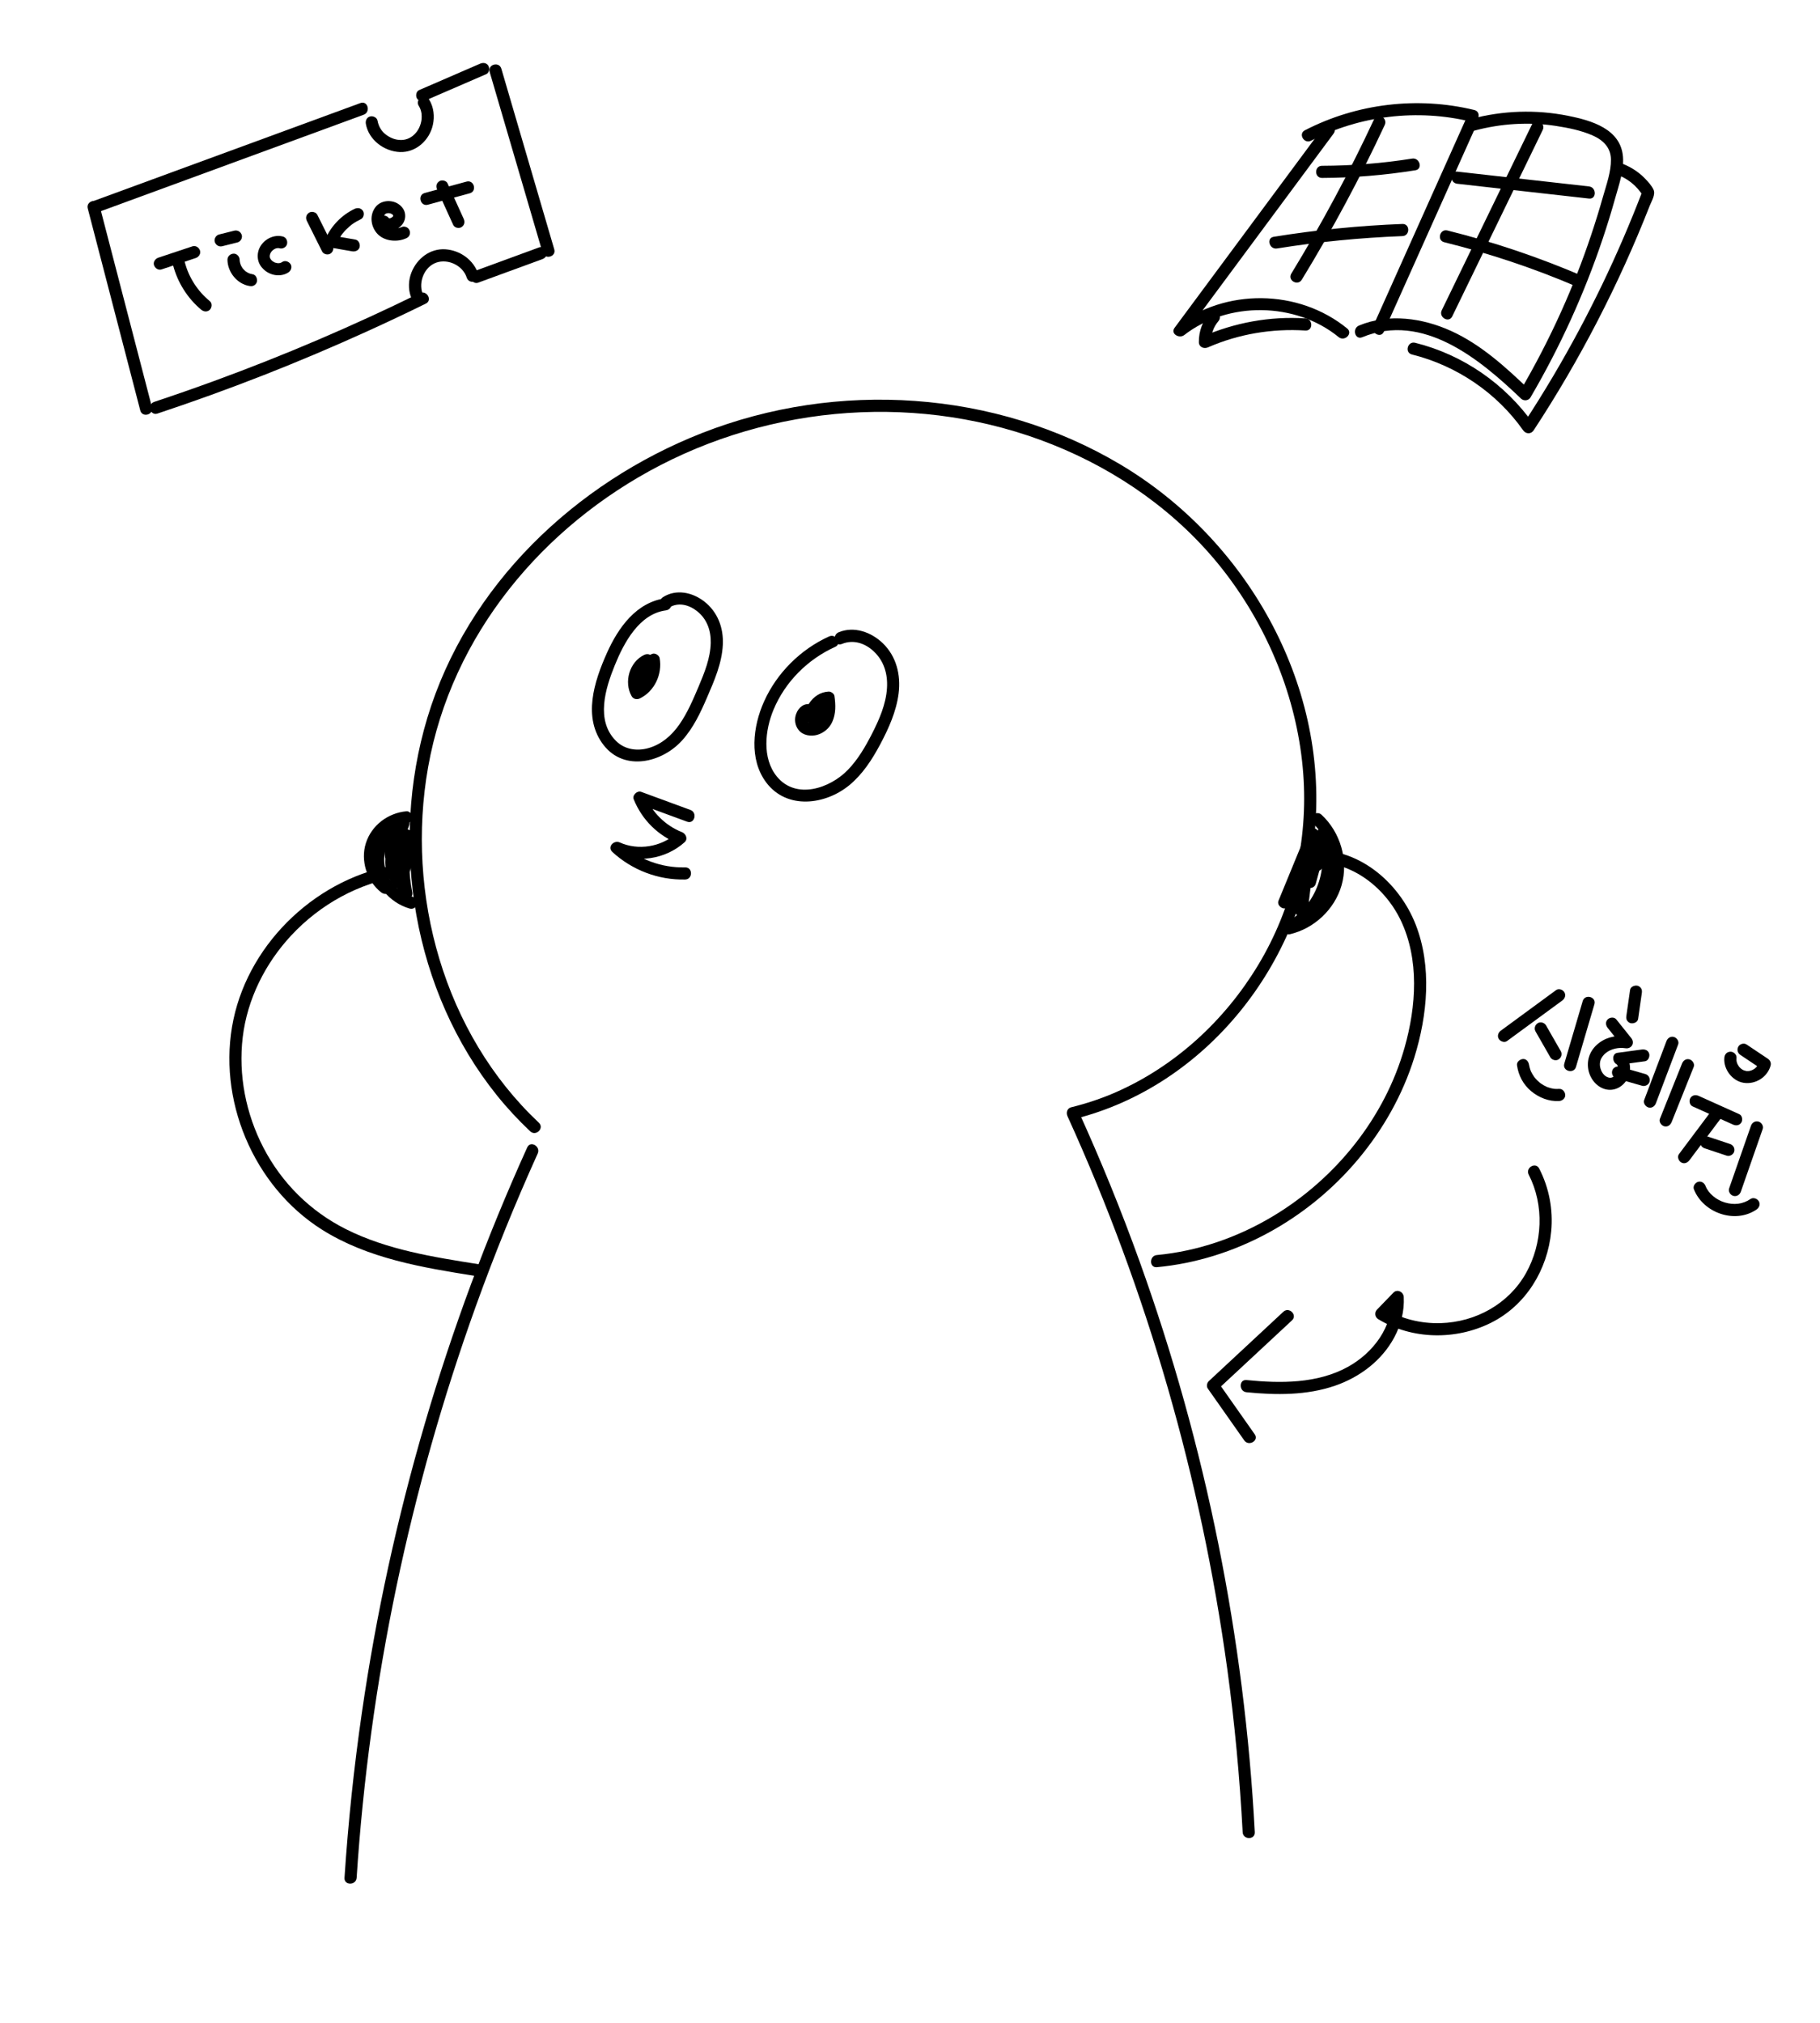 <?xml version="1.0" encoding="utf-8"?>
<!-- Generator: Adobe Illustrator 25.4.1, SVG Export Plug-In . SVG Version: 6.00 Build 0)  -->
<svg version="1.1" xmlns="http://www.w3.org/2000/svg" xmlns:xlink="http://www.w3.org/1999/xlink" x="0px" y="0px"
	 viewBox="0 0 450 500" style="enable-background:new 0 0 450 500;" xml:space="preserve">
<g id="Layer_1">
	<g>
		<g>
			<path d="M133.24,277.52c-23.49-22.1-32.96-56.48-27.39-87.89c5.8-32.66,28.36-59.64,57.48-74.67
				c30.78-15.88,67.98-17.66,99.87-3.84c16.09,6.97,30.51,17.83,40.91,32.01c10.25,13.97,16.82,30.77,18.12,48.09
				c1.24,16.6-2.57,33.11-11.18,47.37c-8.23,13.64-20.47,24.93-35.1,31.36c-3.58,1.58-7.31,2.81-11.11,3.75
				c-1.02,0.25-1.28,1.36-0.9,2.2c9.87,21.69,18.14,44.09,24.75,66.99c6.58,22.81,11.52,46.09,14.75,69.61
				c1.84,13.4,3.09,26.88,3.81,40.38c0.1,1.92,3.1,1.93,3,0c-1.27-23.95-4.29-47.8-9.02-71.31c-4.77-23.7-11.28-47.04-19.47-69.79
				c-4.56-12.67-9.65-25.14-15.23-37.39c-0.3,0.73-0.6,1.47-0.9,2.2c32.6-8.1,56.62-38.66,59.51-71.7
				c3.18-36.35-17.19-71.66-48.09-90.06c-30.97-18.44-70.05-20.9-103.45-7.8c-31.37,12.3-58.09,37.7-67.94,70.41
				c-9.46,31.39-3.48,67.57,17.18,93.28c2.54,3.16,5.31,6.14,8.26,8.92C132.53,280.97,134.65,278.85,133.24,277.52L133.24,277.52z"
				/>
		</g>
	</g>
	<g>
		<g>
			<path d="M130.36,283.61c-10.03,22.16-18.52,45.02-25.35,68.37c-6.84,23.37-12.04,47.22-15.53,71.32
				c-1.97,13.56-3.4,27.18-4.3,40.85c-0.13,1.93,2.87,1.92,3,0c1.58-24.17,4.87-48.21,9.83-71.92
				c4.93-23.53,11.49-46.72,19.63-69.34c4.6-12.78,9.71-25.38,15.31-37.76C133.74,283.37,131.16,281.85,130.36,283.61L130.36,283.61
				z"/>
		</g>
	</g>
	<g>
		<g>
			<path d="M164.66,147.86c-7.32,0.94-11.8,7.28-14.61,13.57c-3.14,7.01-6.07,16.02-0.77,22.78c5.13,6.54,14.42,4.3,19.38-1.2
				c2.77-3.07,4.53-6.83,6.15-10.59c1.8-4.17,3.69-8.46,3.91-13.06c0.2-4.21-1.28-8.14-4.66-10.74c-2.92-2.24-6.92-3.08-10.16-1
				c-1.62,1.04-0.12,3.64,1.51,2.59c2.23-1.43,4.87-0.75,6.87,0.8c2.5,1.94,3.52,4.8,3.45,7.9c-0.08,3.76-1.56,7.39-3,10.8
				c-1.37,3.22-2.75,6.49-4.76,9.37c-1.88,2.7-4.44,4.93-7.64,5.83c-2.82,0.8-5.86,0.37-8-1.75c-5.12-5.07-2.64-13.02-0.3-18.77
				c2.24-5.52,6.03-12.67,12.63-13.52C166.55,150.61,166.57,147.61,164.66,147.86L164.66,147.86z"/>
		</g>
	</g>
	<g>
		<g>
			<path d="M205,157.31c-7.05,3.19-12.92,9.02-16.09,16.09c-2.76,6.14-3.76,14.28,0.54,20.01c5.09,6.78,14.61,5.56,20.55,0.67
				c3.26-2.68,5.63-6.33,7.6-10.03c2.11-3.96,4.02-8.17,4.59-12.67c0.57-4.56-0.55-9.15-3.93-12.4c-2.85-2.74-7.07-4.27-10.89-2.7
				c-1.76,0.72-0.99,3.63,0.8,2.89c2.8-1.15,5.69-0.2,7.84,1.81c2.57,2.4,3.51,5.62,3.3,9.07c-0.24,4.01-1.93,7.85-3.74,11.38
				c-1.62,3.16-3.44,6.29-5.92,8.86c-4.43,4.58-12.82,7.45-17.57,1.65c-3.71-4.53-2.92-11.5-0.82-16.53
				c2.88-6.9,8.45-12.45,15.24-15.52C208.27,159.11,206.74,156.52,205,157.31L205,157.31z"/>
		</g>
	</g>
	<g>
		<g>
			<path d="M159.29,161.87c-3.67,1.73-5.1,6.74-3.11,10.22c0.42,0.74,1.33,0.89,2.05,0.54c3.64-1.79,5.57-6.02,4.87-9.95
				c-0.13-0.73-1.14-1.34-1.85-1.05c-1.33,0.55-2.43,1.42-3.18,2.68c-0.34,0.58-0.61,1.24-0.75,1.9c-0.14,0.71-0.31,1.79,0.08,2.45
				c0.46,0.78,1.51,1,2.33,0.81c0.66-0.16,1.25-0.67,1.6-1.24c0.76-1.2,0.58-2.82-0.7-3.58c-0.67-0.4-1.68-0.17-2.05,0.54
				c-0.38,0.72-0.18,1.62,0.54,2.05c0.13,0.08,0.1,0.05-0.11-0.1c-0.15-0.21-0.18-0.26-0.1-0.13c-0.09-0.25-0.12-0.31-0.08-0.16
				c-0.03-0.28-0.04-0.34-0.03-0.18c0,0.24,0.12-0.4,0-0.03c-0.07,0.22,0.21-0.31-0.01,0c-0.14,0.2,0.28-0.24-0.01,0.01
				c-0.19,0.16,0.34-0.17,0-0.01c0.25-0.1,0.3-0.12,0.16-0.07c0.28-0.03,0.35-0.04,0.19-0.03c0.28,0.05,0.34,0.06,0.19,0.02
				c0.24,0.11,0.29,0.13,0.15,0.05c0.25,0.43,0.5,0.86,0.74,1.3c-0.02-0.24-0.03-0.47-0.01-0.71c0-0.04,0.01-0.08,0.01-0.12
				c0.02-0.17,0.02-0.16-0.01,0.05c-0.02-0.08,0.04-0.21,0.06-0.29c0.05-0.21,0.13-0.41,0.19-0.62c-0.1,0.33,0.01-0.01,0.04-0.08
				c0.05-0.11,0.11-0.21,0.17-0.31c0.06-0.1,0.13-0.2,0.19-0.3c0.15-0.24-0.1,0.1,0.02-0.03c0.15-0.16,0.29-0.33,0.45-0.47
				c0.09-0.08,0.18-0.16,0.27-0.23c-0.28,0.22,0.03-0.01,0.08-0.04c0.1-0.06,0.2-0.12,0.31-0.18c0.07-0.04,0.4-0.18,0.07-0.05
				c-0.62-0.35-1.23-0.7-1.85-1.05c0,0.01,0.06,0.38,0.03,0.15c-0.03-0.23,0.01,0.1,0.01,0.15c0.02,0.19,0.02,0.39,0.02,0.58
				c0,0.19-0.01,0.39-0.02,0.58c-0.01,0.1-0.02,0.19-0.03,0.29c-0.02,0.19,0.06-0.28,0,0c-0.08,0.38-0.16,0.76-0.28,1.13
				c-0.06,0.18-0.13,0.37-0.2,0.55c0.07-0.18,0.06-0.14-0.01,0.02c-0.04,0.09-0.08,0.18-0.13,0.26c-0.18,0.35-0.38,0.68-0.61,1
				c-0.05,0.06-0.09,0.13-0.14,0.19c0.22-0.29-0.02,0.02-0.06,0.06c-0.11,0.13-0.23,0.26-0.35,0.39c-0.14,0.14-0.28,0.27-0.42,0.4
				c-0.07,0.06-0.15,0.12-0.22,0.19c0.24-0.22,0.04-0.03-0.02,0.01c-0.33,0.24-0.68,0.45-1.05,0.63c0.68,0.18,1.37,0.36,2.05,0.54
				c-0.05-0.09-0.1-0.18-0.15-0.28c-0.02-0.04-0.16-0.32-0.06-0.11c0.1,0.21-0.02-0.06-0.04-0.11c-0.03-0.1-0.07-0.2-0.1-0.3
				c-0.05-0.17-0.09-0.34-0.12-0.51c-0.01-0.06-0.03-0.35-0.02-0.11c0.01,0.25,0-0.06-0.01-0.11c-0.01-0.19-0.02-0.38-0.01-0.58
				c0-0.12-0.03-0.49,0.04-0.58c-0.06,0.08-0.05,0.3,0,0.03c0.02-0.09,0.03-0.17,0.05-0.26c0.04-0.19,0.09-0.38,0.15-0.56
				c0.03-0.08,0.05-0.17,0.08-0.25c0.02-0.05,0.12-0.34,0.04-0.12c-0.08,0.22,0.03-0.06,0.05-0.11c0.05-0.1,0.09-0.19,0.14-0.28
				c0.08-0.15,0.17-0.3,0.27-0.45c0.03-0.05,0.13-0.23,0.18-0.26c-0.11,0.06-0.16,0.19-0.01,0.02c0.18-0.21,0.51-0.68,0.78-0.77
				c-0.13,0.04-0.2,0.14-0.01,0.02c0.07-0.05,0.14-0.1,0.22-0.14c0.18-0.11,0.37-0.21,0.56-0.3c0.71-0.34,0.95-1.41,0.54-2.05
				C160.87,161.68,160.05,161.52,159.29,161.87L159.29,161.87z"/>
		</g>
	</g>
	<g>
		<g>
			<path d="M200.67,174.06c-0.83-0.11-1.62-0.05-2.34,0.43c-0.69,0.47-1.15,1.12-1.45,1.89c-0.55,1.36-0.33,2.94,0.59,4.08
				c1.06,1.33,3.03,1.63,4.59,1.18c1.61-0.46,3-1.63,3.7-3.16c0.94-2.05,0.87-4.26,0.56-6.44c-0.09-0.61-0.85-1.13-1.45-1.1
				c-2.01,0.11-3.73,1.24-4.81,2.93c-0.98,1.54-1.34,3.63-0.63,5.35c0.25,0.6,0.73,1.13,1.45,1.1c0.61-0.03,1.34-0.44,1.45-1.1
				c0.24-1.49,0.48-2.97,0.73-4.46c0.13-0.77-0.2-1.65-1.05-1.85c-0.72-0.16-1.71,0.22-1.85,1.05c-0.24,1.49-0.48,2.97-0.73,4.46
				c0.96,0,1.93,0,2.89,0c-0.13-0.31-0.16-0.66-0.27-0.97c0.12,0.31,0.03,0.22,0.02,0.04c0-0.08-0.01-0.15-0.01-0.23
				c0-0.15,0.06-0.36,0.03-0.5c-0.03,0.23-0.04,0.29-0.02,0.17c0.01-0.05,0.01-0.09,0.02-0.13c0.01-0.07,0.03-0.15,0.05-0.22
				c0.04-0.16,0.09-0.32,0.14-0.48c0.02-0.06,0.15-0.28,0.02-0.08c-0.13,0.22,0.03-0.06,0.06-0.11c0.07-0.15,0.16-0.3,0.24-0.44
				c0.05-0.08,0.26-0.3,0.26-0.38c-0.14,0.18-0.16,0.21-0.06,0.09c0.02-0.02,0.04-0.05,0.06-0.07c0.06-0.07,0.12-0.14,0.19-0.2
				c0.11-0.11,0.22-0.22,0.33-0.32c0.03-0.03,0.07-0.06,0.1-0.09c0.09-0.07,0.05-0.04-0.12,0.09c0.07-0.01,0.17-0.12,0.22-0.16
				c0.13-0.08,0.26-0.16,0.39-0.23c0.05-0.03,0.2-0.08,0.24-0.12c-0.07,0.08-0.31,0.11-0.06,0.03c0.16-0.05,0.32-0.1,0.48-0.14
				c0.2-0.04,0.24,0.04-0.04-0.01c0.08,0.01,0.19-0.02,0.28-0.02c-0.48-0.37-0.96-0.73-1.45-1.1c0.04,0.29,0.01,0.01,0-0.03
				c0.02,0.07,0.02,0.17,0.03,0.24c0.02,0.16,0.03,0.33,0.05,0.49c0.03,0.37,0.05,0.74,0.05,1.11c0,0.33-0.02,0.65-0.05,0.98
				c-0.02,0.3,0.01,0.01,0.01-0.04c0,0.07-0.03,0.17-0.04,0.24c-0.04,0.2-0.08,0.39-0.13,0.59c-0.04,0.15-0.09,0.31-0.14,0.46
				c-0.02,0.06-0.05,0.18-0.08,0.22c0.02-0.03,0.14-0.29,0.01-0.03c-0.07,0.14-0.14,0.29-0.23,0.43c-0.04,0.06-0.08,0.12-0.12,0.19
				c-0.03,0.04-0.2,0.27-0.05,0.08c0.16-0.2-0.05,0.05-0.07,0.07c-0.04,0.05-0.09,0.1-0.13,0.14c-0.09,0.09-0.19,0.18-0.29,0.27
				c-0.17,0.15,0.07-0.02,0.07-0.05c0,0.02-0.16,0.12-0.16,0.11c-0.12,0.08-0.25,0.16-0.38,0.23c-0.06,0.03-0.12,0.06-0.17,0.09
				c-0.01,0.01-0.03,0.01-0.04,0.02c-0.12,0.05-0.12,0.05,0,0c0.03-0.01,0.06-0.03,0.09-0.04c-0.05,0.02-0.09,0.03-0.14,0.05
				c-0.06,0.02-0.12,0.04-0.18,0.06c-0.12,0.04-0.25,0.06-0.37,0.09c-0.06,0.01-0.27,0.05-0.03,0.01c0.25-0.04-0.02,0-0.08,0
				c-0.14,0.01-0.28-0.01-0.42,0c-0.2,0.01,0.31,0.07,0.12,0.02c-0.06-0.01-0.12-0.02-0.18-0.04c-0.12-0.03-0.23-0.07-0.35-0.11
				c-0.18-0.05,0.26,0.15,0.1,0.04c-0.06-0.04-0.14-0.07-0.21-0.11c0,0-0.14-0.11-0.16-0.11c0.11-0.02,0.24,0.21,0.11,0.08
				c-0.07-0.07-0.13-0.15-0.2-0.22c0.28,0.26,0.13,0.16,0.03,0c-0.02-0.03-0.04-0.1-0.07-0.13c0.17,0.17,0.11,0.3,0.05,0.09
				c-0.03-0.09-0.05-0.19-0.07-0.29c-0.05-0.23,0.02,0.16,0.02,0.18c0.01-0.04-0.01-0.1-0.01-0.15c0-0.1,0-0.2,0-0.3
				c0.02-0.39-0.07,0.34,0.01-0.05c0.02-0.11,0.05-0.22,0.09-0.32c0.02-0.05,0.03-0.09,0.05-0.14c0.05-0.17-0.18,0.33-0.05,0.12
				c0.06-0.1,0.13-0.21,0.18-0.31c0.06-0.12,0.16-0.06-0.11,0.13c0.04-0.03,0.08-0.09,0.11-0.13c0.04-0.04,0.08-0.08,0.12-0.12
				c0.16-0.17-0.26,0.16-0.12,0.09c0.04-0.02,0.08-0.05,0.11-0.07c0.21-0.14-0.08,0.07-0.15,0.05c0.03,0.01,0.09-0.04,0.13-0.04
				c0.03-0.01,0.07-0.02,0.1-0.02c0.12-0.03,0.04-0.02-0.23,0.03c0.11,0.02,0.58,0.03,0.04-0.04c0.42,0.06,0.77,0.07,1.16-0.15
				c0.31-0.18,0.61-0.54,0.69-0.9C201.88,175.2,201.5,174.17,200.67,174.06L200.67,174.06z"/>
		</g>
	</g>
	<g>
		<g>
			<path d="M170.71,200.2c-4.06-1.49-8.11-2.98-12.17-4.47c-1.01-0.37-2.26,0.81-1.85,1.85c2.06,5.08,6.01,8.99,11.12,10.99
				c-0.22-0.84-0.44-1.67-0.66-2.51c-3.7,3.3-9.39,4.22-13.92,2.17c-1.44-0.65-3.17,1.11-1.82,2.36c4.87,4.48,11.36,6.96,17.99,6.81
				c1.93-0.05,1.93-3.05,0-3c-5.83,0.14-11.56-1.97-15.87-5.93c-0.61,0.79-1.21,1.57-1.82,2.36c5.83,2.63,12.77,1.62,17.55-2.64
				c0.92-0.82,0.31-2.13-0.66-2.51c-4.02-1.57-7.4-4.89-9.02-8.89c-0.62,0.62-1.23,1.23-1.85,1.85c4.06,1.49,8.11,2.98,12.17,4.47
				C171.72,203.76,172.51,200.87,170.71,200.2L170.71,200.2z"/>
		</g>
	</g>
	<g>
		<g>
			<path d="M118.36,312.49c-11.14-1.76-22.62-3.55-32.81-8.66c-8.81-4.42-15.86-11.39-20.41-20.14c-4.34-8.35-6.25-18-5.12-27.36
				c1.13-9.38,5.57-18.22,11.98-25.1c7.19-7.72,16.77-13.02,27.23-14.61c1.9-0.29,1.09-3.18-0.8-2.89
				c-19.57,2.97-36.6,18.86-40.71,38.26c-4.16,19.63,4.88,41.19,21.84,51.92c11.37,7.19,24.94,9.41,37.99,11.48
				C119.46,315.68,120.27,312.79,118.36,312.49L118.36,312.49z"/>
		</g>
	</g>
	<g>
		<g>
			<path d="M286.04,313.22c19.32-1.8,37.35-11.86,49.76-26.67c6.19-7.4,11.02-15.93,13.89-25.15c3.26-10.47,4.41-22.51,0.32-32.92
				c-4.12-10.5-14.39-19.25-26.18-18.27c-1.91,0.16-1.93,3.16,0,3c9.69-0.81,18.44,5.79,22.5,14.26c4.65,9.71,3.83,21.32,0.97,31.42
				c-4.92,17.42-17.07,32.44-32.52,41.71c-8.74,5.25-18.59,8.67-28.75,9.62C284.13,310.4,284.12,313.4,286.04,313.22L286.04,313.22z
				"/>
		</g>
	</g>
	<g>
		<g>
			<path d="M323.36,210.25c-0.52,0.75-1.05,1.5-1.57,2.25c-0.27,0.39-0.25,0.92-0.08,1.33c0.17,0.41,0.52,0.77,0.97,0.87
				c0.85,0.19,1.71,0.38,2.56,0.57c0.48,0.11,0.92,0.03,1.31-0.27c0.16-0.11,0.29-0.25,0.39-0.42c0.14-0.23,0.2-0.49,0.2-0.76
				c-0.12-0.92-0.23-1.85-0.35-2.77c-0.02-0.13-0.04-0.27-0.05-0.4c-0.05-0.2-0.14-0.37-0.27-0.51c-0.19-0.25-0.47-0.47-0.78-0.54
				c-0.26-0.06-0.53-0.06-0.8,0c-0.4,0.09-0.67,0.38-0.9,0.69c-0.62,0.85-1.24,1.69-1.86,2.54c-0.22,0.29-0.24,0.82-0.15,1.16
				c0.1,0.35,0.36,0.73,0.69,0.9c0.35,0.18,0.77,0.28,1.16,0.15c0.12-0.05,0.24-0.1,0.36-0.15c0.23-0.13,0.4-0.31,0.54-0.54
				c0.62-0.85,1.24-1.69,1.86-2.54c-0.93-0.25-1.86-0.5-2.8-0.76c0.12,0.92,0.23,1.85,0.35,2.77c0.63-0.48,1.27-0.96,1.9-1.45
				c-0.85-0.19-1.71-0.38-2.56-0.57c0.3,0.73,0.6,1.47,0.9,2.2c0.52-0.75,1.05-1.5,1.57-2.25c0.21-0.3,0.25-0.81,0.15-1.16
				c-0.1-0.35-0.36-0.73-0.69-0.9c-0.35-0.18-0.77-0.28-1.16-0.15c-0.12,0.05-0.24,0.1-0.36,0.15
				C323.67,209.84,323.49,210.02,323.36,210.25L323.36,210.25z"/>
		</g>
	</g>
	<g>
		<g>
			<path d="M327.15,31.48c-12.24,16.51-24.48,33.02-36.72,49.53c-1.11,1.49,1.14,2.76,2.36,1.82c10.85-8.43,27.56-8.19,38.19,0.49
				c1.48,1.21,3.62-0.9,2.12-2.12c-12.01-9.82-30.19-10.01-42.43-0.49c0.79,0.61,1.57,1.21,2.36,1.82
				c12.24-16.51,24.48-33.02,36.72-49.53C330.89,31.44,328.29,29.94,327.15,31.48L327.15,31.48z"/>
		</g>
	</g>
	<g>
		<g>
			<path d="M324.15,34.78c12.12-6.24,26.34-7.92,39.58-4.7c1.88,0.46,2.68-2.44,0.8-2.89c-14.04-3.41-29.05-1.61-41.89,5.01
				C320.92,33.07,322.44,35.66,324.15,34.78L324.15,34.78z"/>
		</g>
	</g>
	<g>
		<g>
			<path d="M362.82,28.61c-7.75,17.29-15.5,34.58-23.25,51.88c-0.78,1.75,1.8,3.27,2.59,1.51c7.75-17.29,15.5-34.58,23.25-51.88
				C366.19,28.37,363.61,26.85,362.82,28.61L362.82,28.61z"/>
		</g>
	</g>
	<g>
		<g>
			<path d="M364.5,32.3c6.55-1.76,13.45-2.21,20.16-1.18c3.05,0.47,6.28,1.11,9.12,2.36c2.57,1.14,4.49,2.95,4.53,5.93
				c0.04,3.07-1.12,6.23-1.95,9.15c-0.91,3.22-1.9,6.41-2.96,9.58c-2.13,6.36-4.57,12.61-7.33,18.73
				c-3.05,6.79-6.48,13.41-10.24,19.83c0.79-0.1,1.57-0.2,2.36-0.3c-5.83-5.58-11.96-11.21-19.39-14.59
				c-7.09-3.22-15.44-4.4-22.79-1.34c-1.76,0.73-0.99,3.63,0.8,2.89c15.04-6.24,29.09,5.43,39.26,15.16c0.7,0.67,1.86,0.54,2.36-0.3
				c7.28-12.43,13.29-25.62,17.87-39.28c1.11-3.31,2.14-6.65,3.08-10.02c0.9-3.22,2.16-6.74,1.91-10.12
				c-0.52-6.95-7.82-9.02-13.56-10.17c-7.95-1.6-16.19-1.32-24.02,0.78C361.84,29.9,362.63,32.8,364.5,32.3L364.5,32.3z"/>
		</g>
	</g>
	<g>
		<g>
			<path d="M299.13,77.26c-1.77,2.07-2.73,4.56-2.71,7.3c0.01,1.23,1.24,1.74,2.26,1.3c7.57-3.31,15.86-4.69,24.09-4.16
				c1.93,0.12,1.92-2.88,0-3c-8.79-0.57-17.54,1.04-25.61,4.57c0.75,0.43,1.5,0.86,2.26,1.3c-0.02-1.91,0.58-3.71,1.83-5.18
				C302.49,77.92,300.38,75.79,299.13,77.26L299.13,77.26z"/>
		</g>
	</g>
	<g>
		<g>
			<path d="M399.53,43.07c2.81,0.94,5.16,2.82,6.71,5.35c-0.05-0.39-0.1-0.77-0.15-1.16c-6.02,15.76-13.37,31-21.95,45.52
				c-2.42,4.09-4.93,8.11-7.53,12.08c0.86,0,1.73,0,2.59,0c-7.02-9.95-17.47-17.19-29.3-20.13c-1.87-0.47-2.67,2.43-0.8,2.89
				c11.04,2.75,20.94,9.44,27.51,18.75c0.66,0.94,1.94,0.99,2.59,0c11.46-17.46,21.08-36.09,28.71-55.54
				c0.45-1.14,1.47-2.73,0.93-3.94c-0.47-1.04-1.42-2.05-2.21-2.86c-1.76-1.79-3.92-3.07-6.29-3.86
				C398.49,39.56,397.71,42.46,399.53,43.07L399.53,43.07z"/>
		</g>
	</g>
	<g>
		<g>
			<path d="M96.32,218.44c-2.64-2.1-3.98-5.61-3.06-8.92c0.89-3.19,3.91-5.67,7.21-5.98c-0.13-0.98-0.27-1.96-0.4-2.95
				c-4.92,2.07-8.45,7.13-8.06,12.57c0.38,5.29,4.18,9.93,9.25,11.41c1.86,0.54,2.65-2.35,0.8-2.89c-3.73-1.09-6.77-4.58-7.05-8.52
				c-0.29-4,2.13-8.11,5.86-9.68c0.7-0.29,1.18-0.84,1.07-1.65c-0.09-0.68-0.73-1.37-1.47-1.3c-4.56,0.42-8.62,3.48-10.01,7.89
				c-1.36,4.29,0.23,9.33,3.74,12.12c0.64,0.51,1.5,0.61,2.12,0C96.85,220.04,96.95,218.94,96.32,218.44L96.32,218.44z"/>
		</g>
	</g>
	<g>
		<g>
			<path d="M97.89,205.35c-2.54,3.15-3.04,7.4-1.23,11.03c0.45,0.9,1.69,0.91,2.36,0.3c3.47-3.16,2.86-9.06-0.88-11.71
				c-0.61-0.43-1.74-0.16-2.05,0.54c-1.81,4.02-1.16,8.67,1.74,12c0.82,0.94,2.12,0.29,2.51-0.66c1.24-3.01,0.93-6.49-0.68-9.3
				c-0.44-0.77-1.74-1.07-2.36-0.3c-2.8,3.49-2.74,8.54,0.25,11.9c0.65,0.73,1.89,0.49,2.36-0.3c2.83-4.81,2.63-11.17-0.62-15.73
				c-0.39-0.55-1.01-0.88-1.69-0.69c-0.59,0.16-1.16,0.8-1.1,1.45c0.35,3.68,0.71,7.35,1.06,11.03c0.07,0.74,0.52,1.38,1.3,1.47
				c0.68,0.08,1.52-0.33,1.65-1.07c0.49-2.81,0.97-5.61,1.46-8.42c0.14-0.8-0.21-1.62-1.05-1.85c-0.75-0.2-1.68,0.25-1.85,1.05
				c-1.06,5.04-1.07,10.2-0.02,15.24c0.91-0.39,1.83-0.77,2.74-1.16c-2.53-4.85-2.84-10.86-0.7-15.92c0.32-0.75,0.22-1.61-0.54-2.05
				c-0.63-0.37-1.73-0.21-2.05,0.54c-2.59,6.11-2.38,13.04,0.7,18.95c0.82,1.57,3.07,0.44,2.74-1.16c-0.93-4.5-0.93-9.15,0.02-13.65
				c-0.96-0.27-1.93-0.53-2.89-0.8c-0.49,2.81-0.97,5.61-1.46,8.42c0.98,0.13,1.96,0.27,2.95,0.4c-0.35-3.68-0.71-7.35-1.06-11.03
				c-0.93,0.25-1.86,0.5-2.8,0.76c2.65,3.72,2.95,8.75,0.62,12.71c0.79-0.1,1.57-0.2,2.36-0.3c-1.82-2.04-1.99-5.5-0.25-7.66
				c-0.79-0.1-1.57-0.2-2.36-0.3c1.25,2.18,1.33,4.69,0.38,6.99c0.84-0.22,1.67-0.44,2.51-0.66c-1.95-2.23-2.5-5.65-1.28-8.36
				c-0.68,0.18-1.37,0.36-2.05,0.54c2.23,1.58,2.21,5.23,0.27,7c0.79,0.1,1.57,0.2,2.36,0.3c-1.16-2.32-0.88-5.36,0.76-7.4
				c0.51-0.63,0.62-1.51,0-2.12C99.48,204.82,98.4,204.72,97.89,205.35L97.89,205.35z"/>
		</g>
	</g>
	<g>
		<g>
			<path d="M324.61,203.51c3.92,3.65,5.67,9.36,4.17,14.55c-1.43,4.95-5.65,8.77-10.61,9.95c0.39,0.91,0.77,1.83,1.16,2.74
				c8.72-4.7,12.99-16.11,9.35-25.35c-0.51-1.3-2.47-1.54-2.89,0c-1.12,4.08-2.25,8.16-3.37,12.24c0.98,0.13,1.96,0.27,2.95,0.4
				c0.21-3.96,0.42-7.92,0.63-11.88c0.1-1.83-2.35-1.84-2.95-0.4c-2.31,5.63-4.63,11.25-6.94,16.88c-0.43,1.05,0.84,2.19,1.85,1.85
				c3.19-1.09,5.63-3.7,6.32-7.03c-0.98-0.13-1.96-0.27-2.95-0.4c-0.33,2.69-0.66,5.37-0.99,8.06c-0.23,1.91,2.77,1.89,3,0
				c0.33-2.69,0.66-5.37,0.99-8.06c0.2-1.67-2.61-2.04-2.95-0.4c-0.47,2.28-1.99,4.17-4.22,4.94c0.62,0.62,1.23,1.23,1.85,1.85
				c2.31-5.63,4.63-11.25,6.94-16.88c-0.98-0.13-1.96-0.27-2.95-0.4c-0.21,3.96-0.42,7.92-0.63,11.88c-0.09,1.71,2.5,2.01,2.95,0.4
				c1.12-4.08,2.25-8.16,3.37-12.24c-0.96,0-1.93,0-2.89,0c3.17,8.05-0.33,17.85-7.97,21.96c-1.53,0.83-0.46,3.13,1.16,2.74
				c5.97-1.42,11-6.13,12.71-12.05c1.78-6.17-0.26-13.12-4.94-17.47C325.32,200.08,323.19,202.19,324.61,203.51L324.61,203.51z"/>
		</g>
	</g>
	<g>
		<g>
			<path d="M21.7,51.53c4.33,16.64,8.65,33.28,12.98,49.92c0.49,1.87,3.38,1.08,2.89-0.8c-4.33-16.64-8.65-33.28-12.98-49.92
				C24.11,48.87,21.21,49.66,21.7,51.53L21.7,51.53z"/>
		</g>
	</g>
	<g>
		<g>
			<path d="M23.96,52.56c17.15-6.29,34.31-12.59,51.46-18.88c4.83-1.77,9.67-3.55,14.5-5.32c1.8-0.66,1.02-3.56-0.8-2.89
				c-17.15,6.29-34.31,12.59-51.46,18.88c-4.83,1.77-9.67,3.55-14.5,5.32C21.36,50.32,22.14,53.22,23.96,52.56L23.96,52.56z"/>
		</g>
	</g>
	<g>
		<g>
			<path d="M90.46,30.63c0.69,3.94,4.52,6.8,8.41,6.95c3.99,0.16,7.32-2.92,8.16-6.71c0.47-2.12,0.22-4.36-0.91-6.23
				c-1-1.65-3.59-0.14-2.59,1.51c0.37,0.62,0.52,1,0.67,1.79c0.02,0.08,0.03,0.16,0.04,0.23c0-0.04-0.02-0.18-0.01,0
				c0.02,0.19,0.03,0.37,0.03,0.56c0,0.16,0,0.32-0.01,0.48c0,0.1-0.05,0.57-0.03,0.4c-0.2,1.39-0.74,2.54-1.61,3.46
				c-0.86,0.91-1.98,1.46-3.16,1.52c-1.39,0.07-2.58-0.32-3.79-1.14c-1.21-0.82-2.04-2.08-2.31-3.61c-0.14-0.8-1.12-1.25-1.85-1.05
				C90.66,29.02,90.32,29.83,90.46,30.63L90.46,30.63z"/>
		</g>
	</g>
	<g>
		<g>
			<path d="M105.14,24.86c5.03-2.18,10.05-4.35,15.08-6.53c0.74-0.32,0.91-1.41,0.54-2.05c-0.45-0.77-1.31-0.86-2.05-0.54
				c-5.03,2.18-10.05,4.35-15.08,6.53c-0.74,0.32-0.91,1.41-0.54,2.05C103.53,25.09,104.39,25.18,105.14,24.86L105.14,24.86z"/>
		</g>
	</g>
	<g>
		<g>
			<path d="M38.94,102.22c17.66-5.86,35-12.66,51.93-20.36c4.84-2.2,9.64-4.47,14.41-6.81c1.73-0.85,0.21-3.44-1.51-2.59
				c-16.54,8.12-33.49,15.38-50.8,21.7c-4.91,1.8-9.86,3.52-14.82,5.17C36.32,99.93,37.11,102.83,38.94,102.22L38.94,102.22z"/>
		</g>
	</g>
	<g>
		<g>
			<path d="M104.45,72.47c-0.99-2.84,0.49-6.57,3.49-7.58c2.89-0.97,6.5,0.75,7.46,3.73c0.59,1.83,3.49,1.05,2.89-0.8
				c-1.15-3.54-4.49-5.95-8.17-6.2c-3.8-0.25-7.04,2.3-8.39,5.73c-0.74,1.86-0.83,4.02-0.17,5.92c0.27,0.76,1.03,1.27,1.85,1.05
				C104.14,74.11,104.71,73.24,104.45,72.47L104.45,72.47z"/>
		</g>
	</g>
	<g>
		<g>
			<path d="M118.2,69.88c5.31-1.95,10.62-3.89,15.93-5.84c0.76-0.28,1.28-1.02,1.05-1.85c-0.2-0.73-1.08-1.33-1.85-1.05
				c-5.31,1.95-10.62,3.89-15.93,5.84c-0.76,0.28-1.28,1.02-1.05,1.85C116.56,69.57,117.44,70.16,118.2,69.88L118.2,69.88z"/>
		</g>
	</g>
	<g>
		<g>
			<path d="M121.07,17.78c4.36,14.88,8.72,29.76,13.08,44.64c0.54,1.85,3.44,1.06,2.89-0.8c-4.36-14.88-8.72-29.76-13.08-44.64
				C123.42,15.13,120.53,15.92,121.07,17.78L121.07,17.78z"/>
		</g>
	</g>
	<g>
		<g>
			<path d="M39.93,66.6c2.82-0.94,5.65-1.88,8.47-2.82c0.74-0.25,1.31-1.05,1.05-1.85c-0.24-0.74-1.05-1.31-1.85-1.05
				c-2.82,0.94-5.65,1.88-8.47,2.82c-0.74,0.25-1.31,1.05-1.05,1.85C38.32,66.29,39.13,66.86,39.93,66.6L39.93,66.6z"/>
		</g>
	</g>
	<g>
		<g>
			<path d="M42.79,65.55c1.12,4.27,3.58,8.19,6.97,11.01c0.62,0.52,1.51,0.61,2.12,0c0.53-0.53,0.63-1.6,0-2.12
				c-1.57-1.3-2.83-2.72-3.87-4.35c-1.11-1.75-1.81-3.36-2.33-5.33c-0.21-0.78-1.07-1.26-1.85-1.05
				C43.05,63.92,42.58,64.76,42.79,65.55L42.79,65.55z"/>
		</g>
	</g>
	<g>
		<g>
			<path d="M54.96,60.86c1.25-0.31,2.51-0.63,3.76-0.94c0.76-0.19,1.29-1.09,1.05-1.85c-0.26-0.79-1.03-1.25-1.85-1.05
				c-1.25,0.31-2.51,0.63-3.76,0.94c-0.76,0.19-1.29,1.09-1.05,1.85C53.37,60.6,54.15,61.07,54.96,60.86L54.96,60.86z"/>
		</g>
	</g>
	<g>
		<g>
			<path d="M56.24,64.21c0.03,3.04,2.38,5.99,5.43,6.48c0.41,0.07,0.78,0.07,1.16-0.15c0.31-0.18,0.61-0.54,0.69-0.9
				c0.16-0.72-0.22-1.71-1.05-1.85c-0.38-0.06-0.74-0.17-1.09-0.31c0.12,0.05,0.24,0.1,0.36,0.15c-0.31-0.13-0.6-0.29-0.87-0.47
				c-0.07-0.05-0.17-0.1-0.23-0.17c0.06,0.05,0.13,0.1,0.19,0.15c-0.04-0.03-0.07-0.06-0.11-0.09c-0.13-0.11-0.25-0.22-0.37-0.34
				c-0.12-0.12-0.22-0.25-0.34-0.37c-0.18-0.21,0.22,0.31,0.06,0.08c-0.06-0.08-0.11-0.15-0.16-0.23c-0.18-0.28-0.34-0.57-0.47-0.88
				c0.05,0.12,0.1,0.24,0.15,0.36c-0.17-0.42-0.29-0.85-0.35-1.3c0.02,0.13,0.04,0.27,0.05,0.4c-0.02-0.19-0.03-0.38-0.04-0.57
				c-0.01-0.78-0.68-1.54-1.5-1.5C56.93,62.74,56.23,63.37,56.24,64.21L56.24,64.21z"/>
		</g>
	</g>
	<g>
		<g>
			<path d="M69.93,58.46c-2.61-0.68-5.49,1.15-6.09,3.77c-0.29,1.23-0.07,2.57,0.68,3.6c0.72,0.98,1.74,1.7,2.92,2.03
				c1.28,0.35,2.74,0.22,3.86-0.52c0.65-0.43,0.99-1.35,0.54-2.05c-0.42-0.65-1.35-1-2.05-0.54c-0.08,0.05-0.16,0.11-0.25,0.15
				c-0.06,0.03-0.34,0.16-0.08,0.05c0.27-0.12-0.07,0.01-0.13,0.03c-0.09,0.03-0.19,0.04-0.28,0.07c-0.32,0.08,0.37-0.02,0.04-0.01
				c-0.08,0-0.17,0.01-0.25,0.01c-0.1,0-0.19,0-0.29-0.01c-0.03,0-0.12,0-0.14-0.01c0.01,0.01,0.39,0.07,0.18,0.02
				c-0.19-0.04-0.38-0.08-0.57-0.14c-0.06-0.02-0.36-0.14-0.09-0.03c0.27,0.12-0.09-0.05-0.15-0.08c-0.15-0.08-0.29-0.17-0.43-0.27
				c-0.19-0.12,0.12,0.1,0.13,0.1c-0.03-0.03-0.08-0.06-0.11-0.09c-0.08-0.07-0.16-0.15-0.24-0.22c-0.06-0.06-0.11-0.12-0.17-0.19
				c-0.15-0.17,0.1,0.12,0.1,0.13c-0.02-0.04-0.06-0.08-0.08-0.12c-0.05-0.07-0.09-0.14-0.13-0.21c-0.02-0.04-0.04-0.08-0.07-0.13
				c-0.12-0.23,0.02,0.1,0.05,0.13c-0.1-0.08-0.11-0.41-0.15-0.52c-0.04-0.14,0.02,0.21,0.02,0.2c0-0.05-0.01-0.11-0.01-0.16
				c-0.01-0.12,0.01-0.24,0.01-0.37c0-0.19-0.07,0.34-0.02,0.16c0.01-0.04,0.01-0.08,0.02-0.12c0.02-0.11,0.05-0.21,0.08-0.31
				c0.05-0.15,0.21-0.39-0.01-0.02c0.05-0.09,0.1-0.2,0.15-0.29c0.05-0.1,0.12-0.19,0.18-0.28c0.14-0.21-0.23,0.28-0.01,0.01
				c0.14-0.17,0.3-0.33,0.47-0.47c0.05-0.04,0.19-0.17,0.01-0.01c-0.19,0.17,0,0.01,0.05-0.03c0.1-0.07,0.21-0.13,0.32-0.19
				c0.04-0.02,0.07-0.04,0.11-0.06c0.13-0.06,0.31-0.08-0.06,0.02c0.1-0.03,0.21-0.07,0.31-0.1c0.12-0.03,0.24-0.05,0.36-0.08
				c0.15-0.04-0.21,0.03-0.2,0.03c0.06,0.01,0.18-0.01,0.24-0.01c0.1,0,0.22,0.03,0.33,0.01c-0.27,0.04-0.3-0.05-0.15-0.02
				c0.08,0.02,0.16,0.03,0.24,0.06c0.76,0.2,1.66-0.25,1.85-1.05C71.16,59.52,70.74,58.67,69.93,58.46L69.93,58.46z"/>
		</g>
	</g>
	<g>
		<g>
			<path d="M75.88,54.62c1.25,2.51,2.51,5.02,3.76,7.53c0.35,0.7,1.4,0.96,2.05,0.54c0.72-0.46,0.91-1.3,0.54-2.05
				c-1.25-2.51-2.51-5.02-3.76-7.53c-0.35-0.7-1.4-0.96-2.05-0.54C75.69,53.03,75.5,53.86,75.88,54.62L75.88,54.62z"/>
		</g>
	</g>
	<g>
		<g>
			<path d="M87.7,51.62c-3.14,1.47-5.77,4.15-7.18,7.32c-0.2,0.46-0.28,0.86-0.08,1.33c0.17,0.39,0.52,0.79,0.97,0.87
				c1.89,0.33,3.77,0.65,5.66,0.98c0.77,0.13,1.65-0.21,1.85-1.05c0.17-0.73-0.22-1.7-1.05-1.85c-1.89-0.33-3.77-0.65-5.66-0.98
				c0.3,0.73,0.6,1.47,0.9,2.2c0.32-0.73,0.71-1.43,1.15-2.1c0.1-0.15,0.2-0.3,0.31-0.44c0.09-0.12,0.14-0.19,0.02-0.03
				c0.06-0.08,0.12-0.16,0.19-0.23c0.25-0.31,0.52-0.61,0.8-0.89c0.27-0.27,0.54-0.53,0.83-0.78c0.15-0.13,0.31-0.26,0.46-0.38
				c-0.16,0.13-0.09,0.07,0.03-0.02c0.08-0.06,0.16-0.12,0.24-0.18c0.65-0.46,1.35-0.86,2.07-1.2c0.71-0.33,0.95-1.41,0.54-2.05
				C89.28,51.43,88.47,51.27,87.7,51.62L87.7,51.62z"/>
		</g>
	</g>
	<g>
		<g>
			<path d="M93.66,55.64c0.37,0.51,0.78,0.89,1.37,1.14c0.45,0.19,0.95,0.29,1.45,0.25c1.01-0.09,1.96-0.49,2.68-1.21
				c0.83-0.83,1.18-1.94,0.97-3.08c-0.18-1.01-0.89-1.86-1.74-2.39c-1.71-1.05-4.22-0.83-5.5,0.78c-1.52,1.91-1.29,4.61,0.23,6.45
				c1.67,2.01,4.84,2.37,7.15,1.39c0.38-0.16,0.68-0.32,0.9-0.69c0.19-0.32,0.27-0.8,0.15-1.16c-0.12-0.36-0.34-0.71-0.69-0.9
				c-0.33-0.17-0.79-0.3-1.16-0.15c-0.38,0.16-0.77,0.28-1.18,0.36c-0.04,0.01-0.08,0.01-0.13,0.02c-0.25,0.05,0.14-0.01,0.15-0.02
				c-0.08,0.03-0.22,0.02-0.3,0.03c-0.21,0.02-0.43,0.02-0.64,0.01c-0.1,0-0.2-0.01-0.3-0.02c-0.34-0.03,0.27,0.05,0.02,0
				c-0.21-0.04-0.41-0.08-0.61-0.15c-0.09-0.03-0.18-0.06-0.28-0.1c-0.25-0.09,0.29,0.14,0.05,0.02c-0.2-0.1-0.39-0.21-0.58-0.33
				c-0.03-0.02-0.07-0.05-0.1-0.07c-0.13-0.09,0.15,0.12,0.14,0.11c-0.06-0.07-0.14-0.12-0.21-0.19c-0.06-0.06-0.12-0.12-0.18-0.19
				c-0.02-0.02-0.08-0.08-0.1-0.11c0.01,0.02,0.21,0.3,0.1,0.13c-0.1-0.15-0.19-0.29-0.27-0.45c-0.03-0.06-0.16-0.34-0.05-0.09
				c0.11,0.26-0.02-0.07-0.04-0.14c-0.05-0.17-0.09-0.34-0.13-0.51c-0.07-0.31,0.02,0.32,0.01,0.07c-0.01-0.1-0.01-0.2-0.02-0.3
				c0-0.09,0-0.17,0.01-0.26c0-0.04,0.01-0.07,0.01-0.11c0.01-0.24-0.03,0.19-0.03,0.18c-0.03-0.14,0.08-0.4,0.12-0.53
				c0.01-0.03,0.02-0.07,0.04-0.1c0.07-0.23-0.07,0.16-0.07,0.16c0-0.06,0.08-0.17,0.11-0.23c0.04-0.07,0.09-0.14,0.13-0.22
				c0.03-0.04,0.12-0.16-0.03,0.03c-0.16,0.21-0.02,0.03,0.02-0.02c0.06-0.06,0.12-0.12,0.18-0.18c0.12-0.11,0.28-0.14-0.08,0.06
				c0.05-0.03,0.1-0.07,0.16-0.1c0.06-0.04,0.38-0.18,0.1-0.06c-0.27,0.11-0.01,0.01,0.05-0.01c0.06-0.02,0.12-0.04,0.18-0.05
				c0.05-0.01,0.2-0.02,0.25-0.05c0,0-0.37,0.03-0.24,0.03c0.05,0,0.11-0.01,0.16-0.01c0.14-0.01,0.27,0,0.41,0.01
				c0.31,0.02-0.34-0.07-0.12-0.02c0.08,0.02,0.16,0.03,0.25,0.05c0.07,0.02,0.14,0.04,0.21,0.06c0.04,0.01,0.08,0.03,0.12,0.04
				c0.12,0.04-0.22-0.09-0.21-0.09c0.02,0.06,0.34,0.18,0.41,0.22c0.03,0.02,0.07,0.05,0.1,0.07c0.1,0.06-0.18-0.14-0.18-0.14
				c0,0.03,0.13,0.11,0.16,0.14c0.03,0.03,0.11,0.15,0.14,0.15c-0.01,0-0.23-0.33-0.13-0.16c0.02,0.03,0.05,0.07,0.07,0.1
				c0.04,0.06,0.06,0.13,0.1,0.18c0.07,0.09-0.09-0.21-0.09-0.22c0,0.01,0.03,0.09,0.04,0.11c0.02,0.07,0.04,0.14,0.06,0.21
				c0.07,0.29-0.01-0.38-0.02-0.1c0,0.05-0.02,0.16-0.01,0.2c0,0.01,0.07-0.37,0.03-0.26c-0.01,0.04-0.01,0.07-0.02,0.11
				c-0.02,0.06-0.04,0.13-0.06,0.19c-0.02,0.05-0.07,0.18,0.03-0.07c0.11-0.26,0.03-0.09,0-0.03c-0.04,0.07-0.08,0.13-0.12,0.2
				c-0.03,0.05-0.11,0.15,0.05-0.06c0.17-0.22,0.05-0.07,0-0.02c-0.05,0.06-0.11,0.11-0.17,0.17c-0.03,0.03-0.06,0.05-0.09,0.08
				c-0.14,0.13,0.15-0.13,0.16-0.13c-0.08,0-0.32,0.2-0.41,0.24c-0.03,0.01-0.09,0.03-0.11,0.05c0.01-0.01,0.37-0.14,0.19-0.09
				c-0.07,0.02-0.15,0.05-0.22,0.07c-0.07,0.02-0.15,0.03-0.23,0.05c0.49-0.12,0.27-0.03,0.12-0.03c-0.08,0-0.17-0.01-0.25-0.01
				c-0.11,0.01,0.26,0.03,0.26,0.04c-0.01-0.01-0.12-0.02-0.13-0.03c-0.07-0.02-0.33-0.12-0.05,0c0.28,0.12,0.02,0-0.04-0.04
				c-0.23-0.13,0.27,0.26,0.08,0.06c-0.1-0.1-0.28-0.35,0.02,0.06c-0.24-0.32-0.49-0.58-0.9-0.69c-0.36-0.1-0.84-0.05-1.16,0.15
				C93.58,53.99,93.17,54.96,93.66,55.64L93.66,55.64z"/>
		</g>
	</g>
	<g>
		<g>
			<path d="M105.8,50.6c3.45-0.94,6.9-1.88,10.35-2.82c1.86-0.51,1.07-3.4-0.8-2.89c-3.45,0.94-6.9,1.88-10.35,2.82
				C103.14,48.21,103.93,51.11,105.8,50.6L105.8,50.6z"/>
		</g>
	</g>
	<g>
		<g>
			<path d="M202.53,174.11c-0.42,1.05-0.84,2.1-1.27,3.15c-0.14,0.34-0.02,0.86,0.15,1.16c0.18,0.31,0.54,0.61,0.9,0.69
				c0.38,0.09,0.82,0.07,1.16-0.15c0.1-0.08,0.2-0.16,0.3-0.23c0.19-0.19,0.31-0.41,0.39-0.66c0.42-1.05,0.84-2.1,1.27-3.15
				c0.14-0.34,0.02-0.86-0.15-1.16c-0.18-0.31-0.54-0.61-0.9-0.69c-0.38-0.09-0.81-0.07-1.16,0.15c-0.1,0.08-0.2,0.16-0.3,0.23
				C202.73,173.64,202.61,173.86,202.53,174.11L202.53,174.11z"/>
		</g>
	</g>
	<g>
		<g>
			<path d="M108.08,46.85c1.33,2.92,2.65,5.83,3.98,8.75c0.33,0.72,1.42,0.95,2.05,0.54c0.74-0.48,0.89-1.29,0.54-2.05
				c-1.33-2.92-2.65-5.83-3.98-8.75c-0.33-0.72-1.42-0.95-2.05-0.54C107.88,45.27,107.73,46.08,108.08,46.85L108.08,46.85z"/>
		</g>
	</g>
	<g>
		<g>
			<path d="M339.79,29.38c-6.12,13.12-12.97,25.9-20.51,38.25c-1.01,1.65,1.58,3.16,2.59,1.51c7.55-12.36,14.4-25.13,20.51-38.25
				C343.19,29.16,340.6,27.63,339.79,29.38L339.79,29.38z"/>
		</g>
	</g>
	<g>
		<g>
			<path d="M326.87,43.98c7.73-0.03,15.44-0.67,23.08-1.89c1.9-0.3,1.09-3.19-0.8-2.89c-7.37,1.18-14.82,1.76-22.28,1.78
				C324.94,40.98,324.93,43.98,326.87,43.98L326.87,43.98z"/>
		</g>
	</g>
	<g>
		<g>
			<path d="M315.73,61.42c10.27-1.65,20.63-2.66,31.02-3.06c1.92-0.07,1.93-3.07,0-3c-10.66,0.41-21.28,1.47-31.82,3.17
				C313.03,58.83,313.84,61.72,315.73,61.42L315.73,61.42z"/>
		</g>
	</g>
	<g>
		<g>
			<path d="M378.85,30.62c-7.46,15.36-14.91,30.71-22.37,46.07c-0.84,1.73,1.75,3.25,2.59,1.51c7.46-15.36,14.91-30.71,22.37-46.07
				C382.28,30.4,379.69,28.88,378.85,30.62L378.85,30.62z"/>
		</g>
	</g>
	<g>
		<g>
			<path d="M360.29,45.42c10.86,1.22,21.73,2.44,32.59,3.66c1.92,0.22,1.9-2.79,0-3c-10.86-1.22-21.73-2.44-32.59-3.66
				C358.37,42.2,358.39,45.2,360.29,45.42L360.29,45.42z"/>
		</g>
	</g>
	<g>
		<g>
			<path d="M357.08,59.87c11.16,2.77,22.09,6.41,32.66,10.93c1.76,0.75,3.29-1.83,1.51-2.59c-10.82-4.63-21.96-8.4-33.38-11.24
				C356.01,56.51,355.21,59.4,357.08,59.87L357.08,59.87z"/>
		</g>
	</g>
	<g>
		<g>
			<path d="M317.32,324.23c-6.15,5.72-12.31,11.45-18.46,17.17c-0.45,0.42-0.6,1.29-0.23,1.82c3,4.27,6.01,8.54,9.01,12.81
				c1.1,1.57,3.7,0.07,2.59-1.51c-3-4.27-6.01-8.54-9.01-12.81c-0.08,0.61-0.16,1.21-0.23,1.82c6.15-5.72,12.31-11.45,18.46-17.17
				C320.86,325.04,318.73,322.92,317.32,324.23L317.32,324.23z"/>
		</g>
	</g>
	<g>
		<g>
			<path d="M308.2,344.13c7.28,0.73,14.88,0.8,21.88-1.61c6.09-2.09,11.55-6.18,14.64-11.91c1.66-3.08,2.54-6.53,2.36-10.03
				c-0.06-1.25-1.62-2.04-2.56-1.06c-1.35,1.4-2.7,2.79-4.05,4.19c-0.68,0.7-0.53,1.85,0.3,2.36c8.37,5.08,19.16,5.24,27.87,0.9
				c8.65-4.31,13.99-13.1,14.9-22.6c0.51-5.34-0.51-10.76-2.97-15.53c-0.88-1.72-3.47-0.2-2.59,1.51
				c3.89,7.56,3.45,16.98-0.68,24.35c-4.28,7.62-12.44,12.1-21.1,12.35c-4.89,0.14-9.72-1.04-13.92-3.59c0.1,0.79,0.2,1.57,0.3,2.36
				c1.35-1.4,2.7-2.79,4.05-4.19c-0.85-0.35-1.71-0.71-2.56-1.06c0.38,7.37-4.56,13.85-10.8,17.29c-7.56,4.18-16.71,4.1-25.07,3.26
				C306.28,340.94,306.29,343.94,308.2,344.13L308.2,344.13z"/>
		</g>
	</g>
	<g>
		<g>
			<path d="M384.75,244.73c-4.55,3.33-9.09,6.67-13.64,10c-0.65,0.48-0.98,1.3-0.54,2.05c0.38,0.64,1.4,1.02,2.05,0.54
				c4.55-3.33,9.09-6.67,13.64-10c0.65-0.48,0.98-1.3,0.54-2.05C386.43,244.62,385.41,244.24,384.75,244.73L384.75,244.73z"/>
		</g>
	</g>
	<g>
		<g>
			<path d="M379.67,254.96c1.21,2.12,2.42,4.24,3.64,6.36c0.39,0.68,1.38,0.97,2.05,0.54c0.69-0.44,0.95-1.32,0.54-2.05
				c-1.21-2.12-2.42-4.24-3.64-6.36c-0.39-0.68-1.38-0.97-2.05-0.54C379.51,253.35,379.25,254.23,379.67,254.96L379.67,254.96z"/>
		</g>
	</g>
	<g>
		<g>
			<path d="M391.33,247.44c-1.52,5.15-3.03,10.3-4.55,15.46c-0.55,1.86,2.35,2.65,2.89,0.8c1.52-5.15,3.03-10.3,4.55-15.46
				C394.77,246.38,391.88,245.59,391.33,247.44L391.33,247.44z"/>
		</g>
	</g>
	<g>
		<g>
			<path d="M375.08,263.28c0.34,2.51,1.54,4.81,3.51,6.44c1.94,1.6,4.38,2.58,6.92,2.43c0.78-0.05,1.54-0.66,1.5-1.5
				c-0.03-0.77-0.66-1.55-1.5-1.5c-0.25,0.01-0.5,0.02-0.76,0.01c-0.13,0-0.25-0.01-0.38-0.02c-0.06,0-0.46-0.07-0.1,0
				c-0.5-0.08-0.98-0.19-1.46-0.36c-0.12-0.04-0.24-0.09-0.35-0.13c-0.3-0.11,0.21,0.11-0.1-0.05c-0.21-0.1-0.41-0.2-0.62-0.31
				c-0.22-0.12-0.43-0.26-0.64-0.4c-0.1-0.07-0.2-0.15-0.31-0.22c-0.09-0.06-0.07-0.05,0.05,0.04c-0.05-0.04-0.1-0.08-0.15-0.12
				c-0.37-0.31-0.72-0.64-1.04-1.01c-0.08-0.09-0.16-0.19-0.24-0.29c-0.26-0.32,0.17,0.24-0.07-0.1c-0.14-0.21-0.28-0.41-0.41-0.63
				c-0.13-0.21-0.25-0.44-0.36-0.66c-0.03-0.07-0.18-0.41-0.05-0.1c-0.05-0.12-0.09-0.23-0.13-0.35c-0.08-0.22-0.14-0.44-0.2-0.66
				c-0.03-0.12-0.06-0.24-0.08-0.37c-0.02-0.07-0.09-0.53-0.04-0.16c-0.1-0.77-0.62-1.54-1.5-1.5
				C375.85,261.81,374.97,262.44,375.08,263.28L375.08,263.28z"/>
		</g>
	</g>
	<g>
		<g>
			<path d="M403.04,244.7c-0.3,2.12-0.61,4.24-0.91,6.36c-0.06,0.42-0.07,0.78,0.15,1.16c0.18,0.31,0.54,0.61,0.9,0.69
				c0.71,0.16,1.73-0.22,1.85-1.05c0.3-2.12,0.61-4.24,0.91-6.36c0.06-0.42,0.07-0.78-0.15-1.16c-0.18-0.31-0.54-0.61-0.9-0.69
				C404.17,243.49,403.16,243.87,403.04,244.7L403.04,244.7z"/>
		</g>
	</g>
	<g>
		<g>
			<path d="M397.51,254.08c1.23,1.54,2.47,3.08,3.7,4.62c0.49-0.84,0.97-1.67,1.46-2.51c-2.49-0.4-5.14,0-7.21,1.53
				c-2.1,1.55-3.18,3.9-2.77,6.5c0.35,2.23,1.93,4.36,4.15,4.99c2.21,0.62,4.4-0.51,5.48-2.47c1.19-2.16,0.98-4.95-1.22-6.35
				c-0.12,0.91-0.24,1.83-0.36,2.74c1.99-0.27,3.99-0.54,5.98-0.81c0.8-0.11,1.24-1.14,1.05-1.85c-0.24-0.87-1.04-1.16-1.85-1.05
				c-1.99,0.27-3.99,0.54-5.98,0.81c-1.37,0.19-1.33,2.12-0.36,2.74c0.15,0.09,0.22,0.15,0.29,0.27c0.05,0.08,0.16,0.37,0.09,0.14
				c0.03,0.09,0.12,0.56,0.09,0.29c0.02,0.14,0.01,0.29,0.01,0.43c0,0.27,0.04-0.08-0.02,0.19c-0.03,0.15-0.07,0.29-0.11,0.44
				c-0.02,0.07-0.05,0.14-0.07,0.22c-0.09,0.24,0.08-0.16-0.03,0.06c-0.25,0.51-0.56,0.91-0.88,1.11c-0.37,0.23-0.27,0.19-0.66,0.27
				c-0.18,0.03,0,0,0.03,0c-0.08,0-0.16,0.01-0.23,0c-0.25-0.02-0.17,0-0.37-0.05c-1.11-0.3-1.85-1.39-2.09-2.65
				c-0.1-0.51-0.07-1.17,0.14-1.74c0.21-0.57,0.72-1.24,1.28-1.68c1.31-1.04,3.19-1.43,4.82-1.17c1.52,0.24,2.43-1.3,1.46-2.51
				c-1.23-1.54-2.47-3.08-3.7-4.62c-0.51-0.63-1.59-0.53-2.12,0C396.89,252.59,397.01,253.45,397.51,254.08L397.51,254.08z"/>
		</g>
	</g>
	<g>
		<g>
			<path d="M399.66,266.56c2.12,0.61,4.24,1.21,6.36,1.82c0.75,0.22,1.67-0.26,1.85-1.05c0.18-0.8-0.24-1.61-1.05-1.85
				c-2.12-0.61-4.24-1.21-6.36-1.82c-0.75-0.22-1.67,0.26-1.85,1.05C398.43,265.52,398.85,266.33,399.66,266.56L399.66,266.56z"/>
		</g>
	</g>
	<g>
		<g>
			<path d="M412.03,257.36c-1.83,4.84-3.67,9.69-5.5,14.53c-0.29,0.76,0.32,1.64,1.05,1.85c0.84,0.23,1.56-0.29,1.85-1.05
				c1.83-4.84,3.67-9.69,5.5-14.53c0.29-0.76-0.32-1.64-1.05-1.85C413.03,256.08,412.32,256.6,412.03,257.36L412.03,257.36z"/>
		</g>
	</g>
	<g>
		<g>
			<path d="M415.88,262.9c-1.82,4.55-3.64,9.09-5.46,13.64c-0.3,0.75,0.33,1.65,1.05,1.85c0.85,0.23,1.54-0.29,1.85-1.05
				c1.82-4.55,3.64-9.09,5.46-13.64c0.3-0.75-0.33-1.65-1.05-1.85C416.87,261.62,416.18,262.14,415.88,262.9L415.88,262.9z"/>
		</g>
	</g>
	<g>
		<g>
			<path d="M426.35,261.44c-0.27,2.82,1.93,5.74,4.74,6.2c2.92,0.48,5.92-1.38,6.7-4.26c0.18-0.67-0.13-1.32-0.69-1.69
				c-1.75-1.17-3.5-2.34-5.25-3.51c-0.65-0.44-1.69-0.15-2.05,0.54c-0.4,0.75-0.16,1.59,0.54,2.05c1.75,1.17,3.5,2.34,5.25,3.51
				c-0.23-0.56-0.46-1.13-0.69-1.69c-0.03,0.11-0.07,0.22-0.1,0.33c-0.08,0.29,0.12-0.23-0.05,0.12c-0.05,0.1-0.11,0.2-0.17,0.3
				c-0.04,0.07-0.3,0.41-0.06,0.12c-0.14,0.18-0.3,0.35-0.47,0.51c-0.04,0.04-0.35,0.28-0.05,0.06c-0.09,0.07-0.19,0.14-0.28,0.2
				c-0.2,0.13-0.4,0.23-0.61,0.33c0.33-0.16,0.01-0.01-0.07,0.02c-0.13,0.04-0.26,0.08-0.39,0.11c-0.04,0.01-0.43,0.09-0.2,0.05
				c0.23-0.04-0.21,0.01-0.26,0.01c-0.12,0-0.23-0.01-0.34-0.01c-0.31,0,0.27,0.07-0.06,0c-0.23-0.05-0.45-0.12-0.68-0.19
				c0.34,0.11,0.01,0-0.07-0.04c-0.1-0.05-0.21-0.11-0.3-0.17c-0.04-0.02-0.39-0.28-0.23-0.15c0.16,0.13-0.13-0.12-0.16-0.15
				c-0.09-0.08-0.17-0.16-0.25-0.25c-0.06-0.06-0.3-0.4-0.1-0.11c-0.13-0.19-0.26-0.39-0.37-0.6c-0.03-0.06-0.16-0.41-0.04-0.07
				c-0.04-0.11-0.08-0.22-0.12-0.33c-0.03-0.11-0.06-0.23-0.09-0.34c-0.04-0.17-0.04-0.32-0.02-0.06c-0.02-0.28-0.02-0.54,0-0.82
				c0.08-0.78-0.74-1.53-1.5-1.5C426.97,259.98,426.43,260.6,426.35,261.44L426.35,261.44z"/>
		</g>
	</g>
	<g>
		<g>
			<path d="M418.49,273.47c3.34,1.5,6.68,3.01,10.02,4.51c0.74,0.33,1.61,0.21,2.05-0.54c0.38-0.64,0.2-1.72-0.54-2.05
				c-3.34-1.5-6.68-3.01-10.02-4.51c-0.74-0.33-1.61-0.21-2.05,0.54C417.57,272.06,417.74,273.14,418.49,273.47L418.49,273.47z"/>
		</g>
	</g>
	<g>
		<g>
			<path d="M423.31,274.36c-2.73,3.64-5.46,7.27-8.18,10.91c-0.49,0.65-0.1,1.68,0.54,2.05c0.77,0.45,1.56,0.11,2.05-0.54
				c2.73-3.64,5.46-7.27,8.18-10.91c0.49-0.65,0.1-1.68-0.54-2.05C424.59,273.37,423.8,273.71,423.31,274.36L423.31,274.36z"/>
		</g>
	</g>
	<g>
		<g>
			<path d="M421.48,283.84c1.82,0.61,3.64,1.21,5.46,1.82c0.74,0.25,1.67-0.29,1.85-1.05c0.19-0.83-0.25-1.58-1.05-1.85
				c-1.82-0.61-3.64-1.21-5.46-1.82c-0.74-0.25-1.67,0.29-1.85,1.05C420.24,282.82,420.68,283.57,421.48,283.84L421.48,283.84z"/>
		</g>
	</g>
	<g>
		<g>
			<path d="M432.93,278.27c-1.8,5.16-3.6,10.32-5.4,15.48c-0.27,0.76,0.3,1.64,1.05,1.85c0.83,0.23,1.58-0.28,1.85-1.05
				c1.8-5.16,3.6-10.32,5.4-15.48c0.27-0.76-0.3-1.64-1.05-1.85C433.94,277,433.19,277.51,432.93,278.27L432.93,278.27z"/>
		</g>
	</g>
	<g>
		<g>
			<path d="M418.82,293.96c2.29,5.86,10.19,8.64,15.5,5c0.67-0.46,0.97-1.32,0.54-2.05c-0.39-0.66-1.38-1-2.05-0.54
				c-1.92,1.32-4.15,1.51-6.35,0.85c-2.04-0.61-4-2.14-4.75-4.05c-0.29-0.75-1.01-1.28-1.85-1.05
				C419.15,292.32,418.52,293.2,418.82,293.96L418.82,293.96z"/>
		</g>
	</g>
</g>
<g id="Layer_2">
</g>
</svg>
